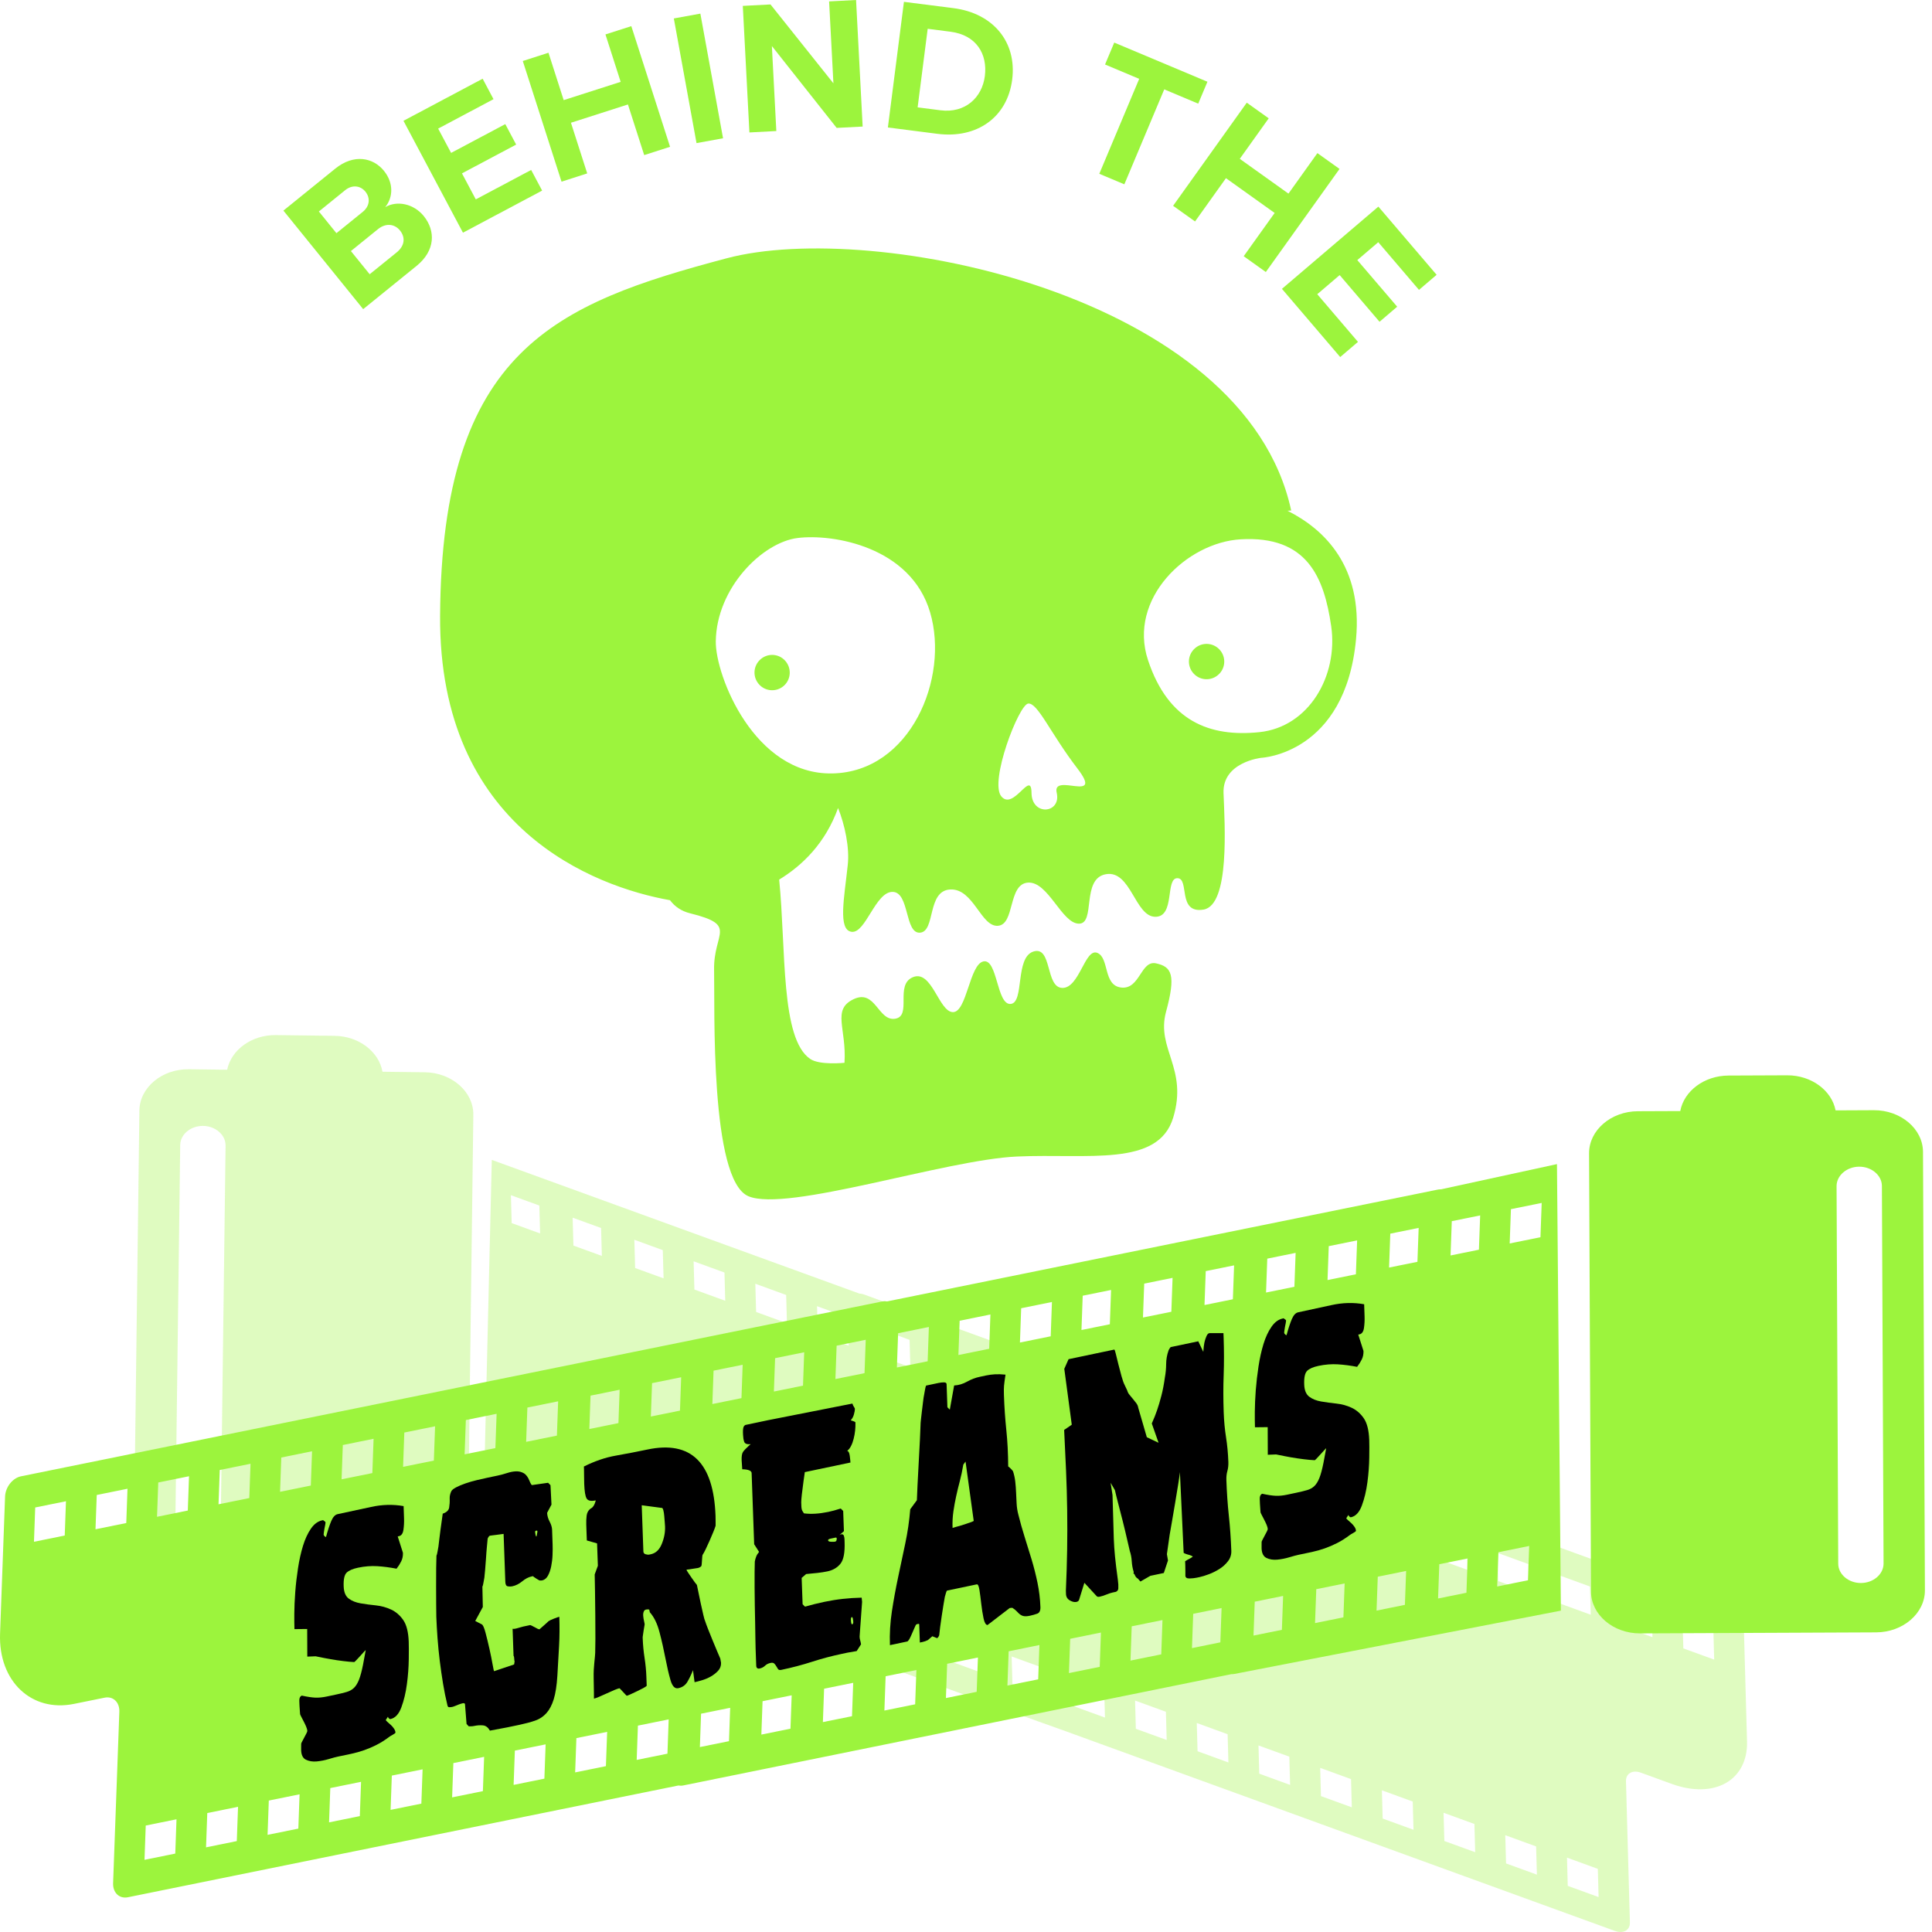 <svg width="225" height="225" viewBox="0 0 225 225" fill="none" xmlns="http://www.w3.org/2000/svg">
<g opacity="0.8">
<path opacity="0.4" d="M56.274 177.047C56.467 177.117 123.578 201.479 123.758 201.491L188.066 224.875C188.543 225.047 188.995 225.043 189.324 224.854C189.652 224.669 189.829 224.316 189.817 223.88L189.361 207.441C189.336 206.533 190.121 206.089 191.111 206.45L194.702 207.757C199.662 209.557 203.577 207.338 203.458 202.802L203.092 189.649C203.08 189.214 202.879 188.725 202.534 188.293C202.188 187.862 201.724 187.525 201.248 187.348L100.642 150.763C100.445 150.689 100.26 150.66 100.083 150.648L57.273 135.079L56.274 177.047ZM134.676 166.492L134.766 169.688L131.368 168.451L131.278 165.255L134.676 166.492ZM127.489 163.878L127.58 167.075L124.182 165.838L124.091 162.642L127.489 163.878ZM120.303 161.265L120.393 164.462L116.995 163.225L116.905 160.028L120.303 161.265ZM117.907 196.108L117.817 192.912L121.215 194.148L121.305 197.345L117.907 196.108ZM113.116 158.652L113.207 161.849L109.809 160.612L109.718 157.415L113.116 158.652ZM110.721 193.495L110.63 190.298L114.029 191.535L114.119 194.732L110.721 193.495ZM105.93 156.039L106.02 159.235L102.622 157.999L102.532 154.802L105.93 156.039ZM103.534 190.882L103.444 187.685L106.842 188.922L106.932 192.119L103.534 190.882ZM77.279 148.877L73.967 147.673L73.877 144.386L77.188 145.59L77.279 148.877ZM70.092 146.264L66.781 145.06L66.69 141.81L70.002 143.013L70.092 146.264ZM59.5 139.192L62.811 140.396L62.902 143.646L59.59 142.442L59.5 139.192ZM60.506 175.326L60.416 172.039L63.728 173.242L63.818 176.53L60.506 175.326ZM67.409 177.836L67.319 174.549L70.91 175.856L71 179.143L67.409 177.836ZM74.596 180.449L74.505 177.162L78.096 178.469L78.187 181.756L74.596 180.449ZM80.779 146.892L84.371 148.199L84.461 151.486L80.87 150.179L80.779 146.892ZM81.782 183.063L81.692 179.776L85.283 181.082L85.373 184.369L81.782 183.063ZM87.966 149.505L91.557 150.812L91.647 154.099L88.056 152.793L87.966 149.505ZM88.969 185.676L88.878 182.389L92.469 183.695L92.56 186.983L88.969 185.676ZM95.152 152.119L98.743 153.425L98.834 156.712L95.243 155.406L95.152 152.119ZM96.155 188.289L96.064 185.002L99.656 186.309L99.746 189.596L96.155 188.289ZM125.094 198.722L125.003 195.434L128.594 196.741L128.685 200.028L125.094 198.722ZM132.28 201.335L132.19 198.048L135.781 199.354L135.871 202.641L132.28 201.335ZM138.46 167.778L142.051 169.084L142.141 172.371L138.55 171.065L138.46 167.778ZM139.467 203.948L139.376 200.661L142.967 201.968L143.058 205.255L139.467 203.948ZM145.646 170.391L149.237 171.698L149.328 174.985L145.737 173.678L145.646 170.391ZM146.653 206.561L146.563 203.274L150.154 204.581L150.244 207.868L146.653 206.561ZM152.833 173.004L156.424 174.311L156.514 177.598L152.923 176.291L152.833 173.004ZM153.839 209.175L153.749 205.887L157.34 207.194L157.431 210.481L153.839 209.175ZM160.019 175.617L163.61 176.924L163.701 180.211L160.11 178.904L160.019 175.617ZM161.026 211.788L160.935 208.501L164.527 209.807L164.617 213.094L161.026 211.788ZM167.206 178.231L170.797 179.537L170.887 182.824L167.296 181.518L167.206 178.231ZM168.208 214.401L168.118 211.114L171.709 212.421L171.799 215.708L168.208 214.401ZM174.392 180.844L177.983 182.15L178.074 185.438L174.482 184.131L174.392 180.844ZM175.395 217.014L175.304 213.727L178.895 215.034L178.986 218.321L175.395 217.014ZM181.578 183.457L185.17 184.764L185.26 188.051L181.669 186.744L181.578 183.457ZM182.581 219.628L182.491 216.34L186.082 217.647L186.172 220.934L182.581 219.628ZM188.855 189.357L188.765 186.07L192.356 187.377L192.446 190.664L188.855 189.357ZM196.042 191.971L195.951 188.684L199.542 189.99L199.633 193.277L196.042 191.971Z" fill="#9CF43D"/>
<path opacity="0.4" d="M55.087 132.758L55.124 129.832C55.157 127.149 52.621 124.918 49.482 124.877L44.543 124.815C44.136 122.49 41.803 120.669 38.972 120.632L32.135 120.546C29.303 120.509 26.924 122.268 26.456 124.581L21.998 124.523C18.863 124.482 16.266 126.648 16.233 129.331L15.584 180.38C15.551 183.063 18.086 185.294 21.225 185.335L48.706 185.688C51.841 185.729 54.437 183.564 54.47 180.881L54.507 177.955L55.087 132.758ZM25.708 177.376C25.692 178.617 24.492 179.619 23.037 179.603C21.587 179.582 20.412 178.551 20.424 177.31L20.987 133.349C21.003 132.108 22.203 131.106 23.658 131.122C25.108 131.143 26.283 132.174 26.271 133.415L25.708 177.376Z" fill="#9CF43D"/>
</g>
<path d="M51.253 71.712C51.105 96.456 69.192 103.264 78.031 104.838C78.565 105.557 79.333 106.112 80.397 106.37C85.99 107.759 83.072 108.602 83.163 112.957C83.257 117.304 82.661 137.405 87.156 139.311C91.647 141.21 110.076 135.063 118.421 134.689C126.758 134.315 134.877 135.934 136.627 130.169C138.378 124.404 134.622 122.157 135.797 117.83C136.972 113.508 136.451 112.591 134.643 112.193C132.843 111.794 132.773 115.237 130.6 115.011C128.434 114.79 129.223 111.544 127.785 110.968C126.347 110.397 125.71 115.094 123.717 115.053C121.724 115.007 122.55 110.134 120.36 110.812C118.174 111.494 119.329 116.774 117.702 116.918C116.066 117.07 116.177 111.63 114.538 111.963C112.899 112.291 112.599 117.908 110.971 117.871C109.344 117.838 108.535 112.928 106.345 113.791C104.159 114.654 106.25 118.315 104.253 118.64C102.252 118.96 101.969 115.147 99.405 116.367C96.841 117.584 98.612 119.798 98.349 123.772C98.349 123.772 95.469 124.076 94.363 123.328C90.883 120.982 91.553 110.57 90.743 102.438C93.443 100.791 96.122 98.202 97.601 94.101C98.39 96.074 98.949 98.687 98.731 100.721C98.329 104.521 97.552 108.318 99.183 108.519C100.814 108.721 101.961 103.839 103.954 103.868C105.942 103.893 105.342 108.778 107.158 108.618C108.97 108.458 107.939 103.737 110.655 103.589C113.383 103.441 114.234 107.977 116.227 107.817C118.22 107.661 117.369 102.94 119.723 102.788C122.078 102.64 123.651 107.55 125.644 107.57C127.637 107.599 125.887 102.319 128.792 101.81C131.697 101.3 132.177 106.736 134.532 106.769C136.89 106.798 135.674 102.257 137.12 102.274C138.571 102.29 137.071 106.436 140.157 105.931C143.247 105.425 142.63 95.991 142.491 92.367C142.355 88.743 146.891 88.254 146.891 88.254C146.891 88.254 156.679 87.823 157.924 74.428C158.712 65.943 154.217 61.625 149.94 59.484C150.084 59.48 150.215 59.468 150.371 59.455C144.94 34.297 101.698 25.549 84.638 30.077C64.693 35.369 51.442 40.739 51.253 71.712ZM133.694 76.869C131.335 69.736 138.193 63.174 144.488 62.808C152.237 62.36 154.205 67.237 155.031 72.928C155.861 78.689 152.446 84.667 146.665 85.267C140.884 85.867 136.052 84.002 133.694 76.869ZM116.613 92.745C115.195 91.036 118.639 82.083 119.736 81.939C120.837 81.795 122.332 85.399 125.476 89.499C128.644 93.633 122.497 89.902 123.064 92.322C123.623 94.746 120.155 95.088 120.13 92.335C120.105 89.573 118.035 94.463 116.613 92.745ZM108.321 71.318C110.581 78.977 106.024 89.898 96.931 90.075C87.838 90.251 83.315 78.672 83.36 74.703C83.434 68.478 88.775 63.17 92.884 62.656C96.997 62.138 106.07 63.655 108.321 71.318Z" fill="#9CF43D"/>
<path d="M139.113 75.546C138.279 76.322 138.242 77.625 139.019 78.451C139.795 79.285 141.098 79.322 141.924 78.545C142.758 77.769 142.795 76.466 142.018 75.64C141.237 74.806 139.935 74.769 139.113 75.546Z" fill="#9CF43D"/>
<path d="M91.417 76.922C90.645 76.088 89.342 76.051 88.521 76.828C87.687 77.604 87.65 78.907 88.426 79.733C89.203 80.567 90.501 80.604 91.331 79.827C92.149 79.055 92.194 77.756 91.417 76.922Z" fill="#9CF43D"/>
<path d="M181.324 135.572L167.805 138.51C167.686 138.506 167.563 138.514 167.432 138.543L103.317 151.56C103.14 151.531 102.955 151.523 102.758 151.564L2.456 171.928C1.98 172.022 1.515 172.326 1.166 172.77C0.817 173.214 0.611 173.76 0.591 174.29L0.007 190.27C-0.19 195.784 3.656 199.436 8.599 198.438L12.182 197.711C13.172 197.509 13.94 198.241 13.899 199.346L13.172 219.319C13.152 219.849 13.324 220.322 13.645 220.626C13.965 220.934 14.417 221.049 14.89 220.955L79.004 207.938C79.181 207.967 79.37 207.975 79.563 207.934L143.395 194.974C143.514 194.978 143.637 194.97 143.764 194.945L181.78 187.574L181.324 135.572ZM72.163 161.849L72.023 165.735L68.634 166.422L68.773 162.535L72.163 161.849ZM79.329 160.394L79.189 164.281L75.799 164.967L75.939 161.08L79.329 160.394ZM86.491 158.939L86.351 162.826L82.961 163.513L83.101 159.626L86.491 158.939ZM81.507 203.463L81.647 199.576L85.036 198.89L84.897 202.777L81.507 203.463ZM93.657 157.485L93.517 161.372L90.127 162.058L90.267 158.171L93.657 157.485ZM88.668 202.009L88.808 198.122L92.198 197.435L92.058 201.322L88.668 202.009ZM100.823 156.03L100.683 159.917L97.293 160.604L97.433 156.717L100.823 156.03ZM95.834 200.554L95.974 196.667L99.364 195.981L99.224 199.868L95.834 200.554ZM126.092 150.898L129.396 150.229L129.252 154.222L125.948 154.892L126.092 150.898ZM133.254 149.489L136.557 148.819L136.414 152.768L133.11 153.438L133.254 149.489ZM143.58 151.313L140.276 151.983L140.42 148.034L143.723 147.365L143.58 151.313ZM150.745 149.859L147.442 150.529L147.586 146.58L150.889 145.91L150.745 149.859ZM149.287 189.809L145.983 190.479L146.127 186.531L149.431 185.861L149.287 189.809ZM157.907 148.404L154.604 149.074L154.747 145.125L158.051 144.456L157.907 148.404ZM156.453 188.355L153.149 189.025L153.293 185.076L156.596 184.406L156.453 188.355ZM161.913 143.671L165.217 143.001L165.073 146.95L161.77 147.619L161.913 143.671ZM163.614 186.9L160.311 187.57L160.455 183.621L163.758 182.952L163.614 186.9ZM179.401 144.086L175.818 144.813L175.962 140.819L179.544 140.092L179.401 144.086ZM174.363 184.764L174.507 180.77L178.09 180.043L177.946 184.036L174.363 184.764ZM172.235 145.54L168.931 146.21L169.075 142.216L172.379 141.547L172.235 145.54ZM170.78 185.491L167.477 186.161L167.621 182.167L170.924 181.497L170.78 185.491ZM138.817 191.938L138.961 187.944L142.265 187.274L142.121 191.268L138.817 191.938ZM131.656 193.392L131.799 189.399L135.382 188.671L135.239 192.665L131.656 193.392ZM124.49 194.847L124.634 190.853L128.216 190.126L128.073 194.12L124.49 194.847ZM122.365 155.624L118.782 156.351L118.926 152.357L122.509 151.63L122.365 155.624ZM117.324 196.301L117.468 192.308L121.051 191.58L120.907 195.574L117.324 196.301ZM115.2 157.078L111.617 157.805L111.76 153.812L115.343 153.084L115.2 157.078ZM110.162 197.756L110.306 193.762L113.889 193.035L113.745 197.029L110.162 197.756ZM108.034 158.533L104.451 159.26L104.595 155.266L108.177 154.539L108.034 158.533ZM102.996 199.21L103.14 195.217L106.723 194.489L106.579 198.483L102.996 199.21ZM74.148 204.959L74.292 200.965L77.874 200.238L77.731 204.232L74.148 204.959ZM66.982 206.413L67.126 202.42L70.709 201.692L70.565 205.686L66.982 206.413ZM64.858 167.19L61.275 167.917L61.419 163.923L65.001 163.196L64.858 167.19ZM59.816 207.868L59.96 203.874L63.543 203.147L63.399 207.141L59.816 207.868ZM57.692 168.645L54.109 169.372L54.253 165.378L57.836 164.651L57.692 168.645ZM52.654 209.322L52.798 205.329L56.381 204.601L56.237 208.595L52.654 209.322ZM50.526 170.099L46.943 170.826L47.087 166.833L50.67 166.105L50.526 170.099ZM45.488 210.777L45.632 206.783L49.215 206.056L49.071 210.05L45.488 210.777ZM43.364 171.554L39.781 172.281L39.925 168.287L43.508 167.56L43.364 171.554ZM38.322 212.232L38.466 208.238L42.049 207.51L41.905 211.504L38.322 212.232ZM36.198 173.008L32.615 173.735L32.759 169.742L36.342 169.014L36.198 173.008ZM31.161 213.686L31.305 209.692L34.888 208.965L34.744 212.959L31.161 213.686ZM29.032 174.463L25.449 175.19L25.593 171.196L29.176 170.469L29.032 174.463ZM23.995 215.141L24.139 211.147L27.722 210.419L27.578 214.413L23.995 215.141ZM21.871 175.917L18.288 176.645L18.431 172.651L22.014 171.923L21.871 175.917ZM16.829 216.595L16.973 212.601L20.556 211.874L20.412 215.868L16.829 216.595ZM11.122 178.099L11.266 174.105L14.848 173.378L14.705 177.372L11.122 178.099ZM3.956 179.554L4.1 175.56L7.683 174.833L7.539 178.826L3.956 179.554Z" fill="#9CF43D"/>
<path d="M185.276 182.442L185.289 185.368C185.301 188.051 187.877 190.237 191.012 190.224L218.492 190.105C221.628 190.093 224.187 187.882 224.175 185.199L223.953 134.151C223.941 131.468 221.365 129.282 218.229 129.294L213.771 129.315C213.323 126.997 210.957 125.218 208.13 125.23L201.293 125.259C198.462 125.271 196.111 127.071 195.684 129.393L190.745 129.413C187.61 129.425 185.05 131.636 185.063 134.319L185.075 137.245L185.276 182.442ZM213.886 138.144C213.882 136.899 215.066 135.88 216.516 135.872C217.967 135.864 219.162 136.879 219.166 138.12L219.359 182.085C219.364 183.326 218.18 184.349 216.73 184.357C215.279 184.365 214.084 183.35 214.08 182.109L213.886 138.144Z" fill="#9CF43D"/>
<path d="M35.072 203.841C35.068 203.755 35.068 203.615 35.072 203.418C35.077 203.221 35.077 203.106 35.077 203.077C35.077 203.048 35.109 202.962 35.183 202.822C35.257 202.678 35.34 202.522 35.434 202.346C35.529 202.169 35.611 202.013 35.685 201.869C35.759 201.725 35.796 201.627 35.791 201.569C35.787 201.458 35.742 201.298 35.656 201.088C35.57 200.879 35.471 200.677 35.364 200.472C35.257 200.271 35.159 200.086 35.077 199.917C34.99 199.753 34.949 199.654 34.949 199.626C34.949 199.568 34.937 199.424 34.916 199.186C34.896 198.952 34.883 198.763 34.879 198.623L34.859 198.077C34.846 197.768 34.941 197.567 35.138 197.468C35.796 197.612 36.326 197.69 36.728 197.707C37.131 197.723 37.571 197.678 38.039 197.579L39.107 197.353C39.596 197.251 40.015 197.148 40.361 197.049C40.706 196.951 40.993 196.79 41.219 196.573C41.445 196.355 41.642 196.039 41.807 195.624C41.971 195.209 42.132 194.617 42.283 193.848L42.592 192.172C42.571 192.176 42.489 192.258 42.349 192.414C42.209 192.571 42.057 192.739 41.897 192.912C41.733 193.088 41.589 193.244 41.458 193.384C41.326 193.524 41.252 193.581 41.227 193.561C40.891 193.549 40.467 193.507 39.962 193.446C39.457 193.384 38.964 193.31 38.491 193.228C38.019 193.146 37.439 193.031 36.761 192.891L35.787 192.928L35.775 189.711L34.292 189.727C34.275 189.279 34.271 188.671 34.275 187.907C34.279 187.143 34.321 186.309 34.386 185.405C34.452 184.501 34.563 183.576 34.707 182.627C34.85 181.678 35.048 180.811 35.286 180.026C35.529 179.241 35.833 178.576 36.206 178.033C36.58 177.487 37.024 177.162 37.534 177.056L37.632 177.035C37.677 177.08 37.735 177.125 37.805 177.166C37.875 177.208 37.907 177.257 37.912 177.314C37.912 177.372 37.899 177.466 37.871 177.598C37.842 177.729 37.813 177.877 37.784 178.038C37.755 178.198 37.735 178.346 37.714 178.477C37.698 178.609 37.69 178.687 37.69 178.715C37.69 178.773 37.727 178.835 37.797 178.904C37.866 178.974 37.924 179.003 37.969 178.995C38.187 178.185 38.397 177.557 38.594 177.105C38.791 176.653 39.033 176.398 39.325 176.336C40.619 176.065 41.91 175.786 43.204 175.502C44.494 175.215 45.764 175.182 47.005 175.4L47.054 176.83C47.07 177.277 47.046 177.721 46.984 178.157C46.922 178.592 46.746 178.843 46.454 178.904L46.318 178.933L46.926 180.84C46.939 181.205 46.873 181.534 46.725 181.834C46.577 182.134 46.397 182.418 46.183 182.689C45.414 182.541 44.671 182.442 43.948 182.397C43.228 182.352 42.477 182.409 41.696 182.574C41.071 182.705 40.632 182.898 40.369 183.149C40.11 183.404 39.991 183.934 40.024 184.747C40.048 185.421 40.245 185.894 40.611 186.169C40.981 186.444 41.441 186.629 41.996 186.724C42.551 186.818 43.142 186.9 43.775 186.962C44.408 187.028 44.999 187.192 45.562 187.455C46.121 187.718 46.59 188.129 46.972 188.684C47.35 189.238 47.559 190.077 47.6 191.198C47.617 191.617 47.617 192.295 47.605 193.232C47.592 194.165 47.522 195.135 47.387 196.137C47.255 197.14 47.037 198.04 46.742 198.837C46.446 199.634 46.018 200.09 45.46 200.205C45.414 200.213 45.357 200.184 45.287 200.115C45.217 200.045 45.18 199.983 45.18 199.925L44.925 200.316C44.95 200.369 45.02 200.443 45.135 200.546C45.25 200.649 45.377 200.764 45.517 200.887C45.657 201.014 45.78 201.158 45.887 201.318C45.994 201.479 46.051 201.631 46.055 201.77C46.055 201.828 45.953 201.91 45.743 202.025C45.534 202.14 45.406 202.214 45.365 202.251C44.839 202.646 44.342 202.962 43.865 203.2C43.393 203.443 42.908 203.648 42.423 203.821C41.934 203.993 41.433 204.133 40.923 204.244C40.434 204.347 39.908 204.458 39.354 204.573C39.107 204.622 38.754 204.721 38.285 204.86C37.821 205 37.353 205.09 36.88 205.136C36.412 205.177 35.993 205.111 35.627 204.934C35.282 204.77 35.093 204.4 35.072 203.841Z" fill="black"/>
<path d="M52.091 198.524C51.907 197.772 51.742 196.959 51.598 196.088C51.455 195.213 51.327 194.329 51.216 193.438C51.105 192.542 51.019 191.65 50.953 190.763C50.888 189.875 50.842 189.049 50.813 188.293C50.805 188.014 50.797 187.533 50.797 186.859C50.797 186.181 50.793 185.47 50.789 184.723C50.785 183.975 50.789 183.26 50.797 182.582C50.805 181.904 50.818 181.436 50.83 181.177C50.871 181.111 50.916 180.938 50.961 180.663C51.007 180.384 51.039 180.203 51.06 180.112C51.077 179.969 51.109 179.714 51.15 179.352C51.191 178.991 51.241 178.609 51.294 178.198C51.348 177.791 51.401 177.405 51.455 177.043C51.508 176.677 51.545 176.423 51.561 176.279C52.005 176.131 52.256 175.893 52.309 175.572C52.362 175.252 52.387 174.894 52.371 174.5C52.362 174.249 52.42 173.982 52.543 173.703C52.605 173.546 52.79 173.39 53.098 173.226C53.406 173.062 53.772 172.91 54.195 172.762C54.614 172.618 55.062 172.486 55.531 172.375C55.999 172.265 56.422 172.166 56.8 172.088L57.938 171.85C58.316 171.771 58.69 171.669 59.056 171.55C59.422 171.43 59.767 171.365 60.091 171.352C60.416 171.34 60.716 171.41 60.991 171.566C61.267 171.722 61.488 172.018 61.665 172.462C61.714 172.593 61.768 172.708 61.829 172.807C61.887 172.91 61.928 172.955 61.953 172.951L63.83 172.684L64.11 172.963L64.225 175.227L63.719 176.18C63.732 176.517 63.826 176.858 64.007 177.199C64.188 177.54 64.282 177.853 64.295 178.136L64.356 179.862C64.369 180.227 64.369 180.638 64.348 181.09C64.332 181.546 64.278 181.986 64.192 182.413C64.106 182.841 63.978 183.206 63.81 183.51C63.641 183.815 63.411 183.995 63.124 184.057C63.078 184.065 63 184.069 62.889 184.065C62.844 184.073 62.709 184.004 62.479 183.856C62.248 183.708 62.109 183.609 62.064 183.56L61.928 183.589C61.55 183.667 61.18 183.86 60.819 184.16C60.457 184.46 60.067 184.657 59.644 184.743C59.487 184.776 59.319 184.776 59.138 184.743C58.957 184.71 58.863 184.542 58.85 184.23L58.649 178.637C58.604 178.646 58.505 178.662 58.349 178.678C58.193 178.699 58.025 178.72 57.848 178.744C57.667 178.769 57.503 178.789 57.347 178.806C57.191 178.826 57.088 178.839 57.047 178.847C57.002 178.855 56.948 178.909 56.882 179.007C56.817 179.106 56.788 179.184 56.788 179.237C56.771 179.41 56.743 179.714 56.702 180.145C56.66 180.577 56.628 181.029 56.599 181.501C56.57 181.974 56.537 182.418 56.496 182.837C56.455 183.256 56.426 183.552 56.41 183.724C56.389 183.815 56.356 183.995 56.311 184.275C56.266 184.554 56.221 184.723 56.18 184.788L56.229 187.151L55.346 188.778L56.102 189.168C56.237 189.226 56.385 189.546 56.541 190.134C56.697 190.722 56.849 191.346 56.997 192.008C57.145 192.669 57.269 193.273 57.363 193.816C57.462 194.362 57.519 194.629 57.544 194.625L59.874 193.84C59.874 193.811 59.882 193.754 59.902 193.664C59.923 193.573 59.931 193.516 59.931 193.487C59.906 193.438 59.89 193.327 59.886 193.158C59.882 192.99 59.853 192.883 59.808 192.838L59.697 189.686C59.812 189.719 60.017 189.69 60.317 189.6C60.617 189.509 60.823 189.452 60.934 189.427L61.735 189.259C61.755 189.255 61.821 189.275 61.924 189.325C62.027 189.374 62.142 189.435 62.269 189.505C62.396 189.579 62.507 189.637 62.61 189.686C62.713 189.735 62.787 189.756 62.832 189.744C63.05 189.559 63.218 189.407 63.337 189.3C63.456 189.189 63.572 189.086 63.678 188.996C63.789 188.901 63.851 188.84 63.876 188.807C63.986 188.729 64.196 188.626 64.504 188.507C64.812 188.388 65.026 188.314 65.137 188.289C65.178 189.464 65.17 190.607 65.108 191.704C65.047 192.805 64.981 193.955 64.911 195.155C64.841 196.301 64.697 197.209 64.488 197.892C64.278 198.574 63.991 199.112 63.637 199.51C63.28 199.909 62.844 200.201 62.322 200.382C61.801 200.562 61.193 200.723 60.502 200.87L59.064 201.17L57.055 201.548C56.841 201.17 56.57 200.965 56.241 200.936C55.913 200.907 55.584 200.928 55.251 200.998C55.14 201.023 55.033 201.035 54.935 201.043C54.832 201.051 54.725 201.051 54.614 201.047C54.594 201.051 54.553 201.018 54.491 200.944C54.433 200.87 54.38 200.813 54.335 200.768L54.15 198.434C54.101 198.36 54.01 198.335 53.879 198.364C53.747 198.393 53.599 198.438 53.447 198.496C53.291 198.557 53.143 198.615 52.999 198.676C52.856 198.734 52.749 198.771 52.683 198.783C52.527 198.816 52.4 198.828 52.297 198.82C52.186 198.816 52.12 198.717 52.091 198.524ZM62.585 178.403L62.581 178.317C62.581 178.263 62.532 178.243 62.446 178.259C62.355 178.28 62.314 178.329 62.318 178.415C62.318 178.473 62.335 178.576 62.364 178.724C62.392 178.872 62.425 178.941 62.47 178.933C62.491 178.929 62.511 178.855 62.528 178.707C62.548 178.568 62.569 178.465 62.585 178.403Z" fill="black"/>
<path d="M75.606 187.443C75.29 187.398 75.089 187.455 75.007 187.611C74.92 187.771 74.887 187.96 74.908 188.182C74.928 188.404 74.961 188.622 75.015 188.836C75.068 189.049 75.085 189.189 75.064 189.251C75.043 189.341 75.007 189.559 74.953 189.908C74.9 190.257 74.863 190.508 74.846 190.652L74.85 190.82C74.879 191.576 74.949 192.324 75.064 193.064C75.179 193.803 75.253 194.547 75.278 195.307L75.315 196.318C75.274 196.384 75.142 196.474 74.92 196.593C74.698 196.712 74.456 196.832 74.193 196.959C73.93 197.086 73.679 197.201 73.449 197.308C73.219 197.415 73.067 197.473 73.001 197.485C72.981 197.489 72.927 197.444 72.845 197.349C72.763 197.255 72.668 197.152 72.566 197.049C72.463 196.947 72.369 196.844 72.286 196.749C72.204 196.655 72.151 196.61 72.13 196.614C72.019 196.638 71.826 196.704 71.547 196.819C71.272 196.934 70.972 197.066 70.651 197.218C70.331 197.37 70.031 197.501 69.755 197.616C69.48 197.731 69.283 197.801 69.172 197.822C69.168 197.711 69.168 197.514 69.168 197.23C69.168 196.947 69.164 196.667 69.155 196.384C69.143 196.075 69.139 195.78 69.139 195.496C69.139 195.213 69.139 195.015 69.135 194.904C69.135 194.847 69.139 194.699 69.151 194.457C69.164 194.214 69.184 193.964 69.209 193.705C69.234 193.446 69.258 193.191 69.283 192.949C69.308 192.702 69.32 192.554 69.316 192.497C69.328 192.242 69.336 191.695 69.34 190.861C69.344 190.027 69.34 189.123 69.328 188.154C69.316 187.18 69.303 186.247 69.295 185.343C69.283 184.443 69.275 183.782 69.258 183.359L69.628 182.348L69.534 179.743L68.342 179.402L68.297 178.181L68.276 177.549C68.264 177.183 68.28 176.834 68.321 176.501C68.367 176.168 68.506 175.905 68.749 175.712C68.971 175.609 69.135 175.42 69.25 175.141C69.365 174.861 69.398 174.73 69.353 174.738C68.819 174.849 68.473 174.775 68.317 174.512C68.161 174.249 68.071 173.682 68.038 172.815C68.025 172.449 68.017 172.121 68.021 171.825C68.021 171.529 68.021 171.295 68.013 171.126L68.001 170.789C69.258 170.161 70.499 169.733 71.728 169.52C72.956 169.302 74.181 169.068 75.409 168.809C80.467 167.745 83.109 170.325 83.331 176.546C83.335 176.686 83.339 176.903 83.339 177.199C83.339 177.495 83.339 177.66 83.339 177.684C83.298 177.836 83.212 178.07 83.08 178.395C82.945 178.72 82.801 179.061 82.645 179.418C82.489 179.776 82.337 180.104 82.193 180.404C82.045 180.704 81.93 180.918 81.844 181.049C81.819 181.053 81.803 181.127 81.786 181.275C81.77 181.419 81.757 181.571 81.753 181.727C81.749 181.883 81.737 182.035 81.72 182.179C81.704 182.323 81.683 182.397 81.663 182.401C81.556 182.508 81.42 182.578 81.264 182.611C81.174 182.627 81.059 182.648 80.911 182.664C80.767 182.681 80.627 182.701 80.492 182.73C80.356 182.759 80.18 182.783 79.954 182.8C79.954 182.857 80.015 182.972 80.134 183.145C80.254 183.317 80.385 183.511 80.525 183.72C80.668 183.93 80.804 184.119 80.931 184.291C81.059 184.46 81.137 184.558 81.162 184.583C81.186 184.69 81.244 184.953 81.326 185.376C81.408 185.795 81.503 186.247 81.609 186.736C81.716 187.221 81.815 187.665 81.909 188.071C82.004 188.474 82.074 188.716 82.119 188.79C82.168 188.951 82.275 189.238 82.435 189.657C82.596 190.077 82.776 190.516 82.969 190.985C83.167 191.453 83.352 191.893 83.52 192.308C83.693 192.723 83.816 193.01 83.886 193.162C83.939 193.433 83.968 193.598 83.972 193.651C83.984 194.017 83.865 194.329 83.619 194.592C83.368 194.855 83.08 195.081 82.752 195.262C82.423 195.443 82.078 195.587 81.725 195.689C81.367 195.792 81.092 195.866 80.89 195.907L80.706 194.506C80.5 195.028 80.278 195.484 80.048 195.874C79.814 196.26 79.465 196.507 78.996 196.606C78.594 196.692 78.294 196.38 78.088 195.673C77.883 194.966 77.686 194.111 77.492 193.109C77.299 192.106 77.073 191.1 76.81 190.097C76.551 189.095 76.173 188.318 75.684 187.771L75.606 187.443ZM74.735 175.301L74.928 180.684C74.933 180.852 75.023 180.959 75.191 181.008C75.36 181.058 75.504 181.07 75.615 181.045L75.783 181.012C76.362 180.889 76.794 180.491 77.069 179.808C77.349 179.13 77.476 178.453 77.451 177.779C77.447 177.692 77.435 177.536 77.418 177.298C77.398 177.064 77.377 176.813 77.357 176.546C77.336 176.283 77.299 176.057 77.25 175.872C77.197 175.687 77.139 175.597 77.073 175.613L74.735 175.301Z" fill="black"/>
<path d="M89.741 193.664C89.474 193.721 89.26 193.828 89.096 193.988C88.931 194.148 88.73 194.255 88.484 194.309C88.216 194.366 88.077 194.251 88.069 193.972L87.999 192.036C87.991 191.786 87.982 191.4 87.974 190.878C87.966 190.356 87.958 189.76 87.945 189.086C87.933 188.412 87.917 187.71 87.904 186.978C87.888 186.247 87.88 185.549 87.88 184.887C87.88 184.225 87.88 183.617 87.88 183.067C87.884 182.516 87.892 182.109 87.904 181.855C87.941 181.649 87.995 181.456 88.069 181.271C88.138 181.086 88.254 180.91 88.401 180.737L87.83 179.841L87.534 171.558C87.526 171.278 87.161 171.126 86.442 171.11L86.372 170.066C86.355 169.59 86.409 169.261 86.54 169.076C86.668 168.895 86.898 168.657 87.222 168.361L87.419 168.193C86.992 168.226 86.746 168.131 86.668 167.905C86.589 167.679 86.548 167.416 86.536 167.108L86.524 166.812C86.52 166.644 86.528 166.479 86.557 166.319C86.585 166.159 86.663 166.035 86.795 165.953L89.47 165.39L99.269 163.459C99.319 163.619 99.38 163.747 99.45 163.845C99.52 163.944 99.557 164.022 99.561 164.076C99.565 164.215 99.528 164.429 99.45 164.712C99.372 165 99.245 165.23 99.072 165.407C99.117 165.427 99.208 165.456 99.343 165.497C99.479 165.538 99.569 165.584 99.619 165.629L99.623 165.756C99.631 166.007 99.619 166.294 99.586 166.611C99.553 166.931 99.495 167.244 99.417 167.556C99.339 167.868 99.237 168.152 99.109 168.402C98.982 168.657 98.834 168.842 98.657 168.965C98.813 168.99 98.916 169.187 98.965 169.557C99.011 169.927 99.039 170.185 99.043 170.325L93.727 171.443C93.727 171.472 93.714 171.574 93.686 171.747C93.657 171.919 93.628 172.141 93.591 172.4C93.554 172.663 93.529 172.864 93.513 173.008C93.476 173.242 93.431 173.592 93.381 174.052C93.332 174.512 93.307 174.816 93.311 174.956L93.328 175.42C93.332 175.56 93.349 175.683 93.377 175.79C93.402 175.897 93.488 176.049 93.628 176.246C94.462 176.353 95.403 176.295 96.451 176.078C96.697 176.028 96.923 175.971 97.137 175.913C97.347 175.856 97.577 175.786 97.819 175.708L97.918 175.687L98.197 175.967L98.283 178.321L97.761 178.769L97.926 178.691C98.103 178.654 98.218 178.699 98.267 178.831C98.316 178.962 98.345 179.098 98.349 179.237L98.361 179.574C98.407 180.807 98.246 181.653 97.881 182.109C97.515 182.565 97.01 182.865 96.364 183.001C96.007 183.075 95.621 183.137 95.21 183.182C94.795 183.227 94.355 183.272 93.883 183.313L93.361 183.761L93.472 186.831L93.751 187.11C94.129 187.003 94.507 186.9 94.885 186.806C95.263 186.711 95.641 186.625 96.019 186.547C96.734 186.399 97.441 186.284 98.148 186.206C98.85 186.128 99.586 186.079 100.35 186.062L100.399 186.559L100.108 190.602C100.112 190.742 100.132 190.882 100.173 191.013C100.21 191.145 100.247 191.309 100.276 191.498L99.767 192.283L98.694 192.468L98.057 192.603C96.853 192.858 95.691 193.166 94.573 193.528C93.451 193.89 92.256 194.206 90.986 194.473C90.809 194.51 90.682 194.481 90.612 194.383C90.542 194.284 90.476 194.177 90.415 194.066C90.353 193.951 90.279 193.848 90.185 193.754C90.086 193.647 89.942 193.618 89.741 193.664ZM97.067 179.118L96.734 179.188C96.533 179.229 96.434 179.295 96.438 179.377C96.442 179.488 96.562 179.55 96.8 179.554C97.034 179.562 97.186 179.558 97.256 179.541C97.392 179.513 97.453 179.385 97.445 179.163C97.441 179.077 97.383 179.048 97.272 179.073L97.067 179.118ZM99.372 188.971L99.368 188.844C99.364 188.733 99.347 188.614 99.323 188.495C99.294 188.375 99.261 188.318 99.216 188.326C99.126 188.343 99.085 188.454 99.093 188.647C99.105 189.012 99.159 189.185 99.245 189.164C99.311 189.152 99.356 189.086 99.372 188.971Z" fill="black"/>
<path d="M106.887 189.127C106.797 189.148 106.735 189.164 106.702 189.189C106.67 189.209 106.6 189.345 106.497 189.592C106.394 189.838 106.255 190.159 106.078 190.549C105.901 190.939 105.757 191.149 105.646 191.169L103.641 191.593C103.592 190.274 103.67 188.959 103.871 187.648C104.073 186.333 104.311 185.023 104.59 183.708C104.87 182.393 105.149 181.078 105.425 179.763C105.704 178.448 105.897 177.117 106.008 175.765L106.78 174.713C106.789 174.372 106.813 173.789 106.854 172.963C106.891 172.137 106.941 171.25 106.994 170.309C107.052 169.364 107.097 168.48 107.134 167.654C107.171 166.828 107.195 166.245 107.208 165.904C107.204 165.818 107.22 165.625 107.253 165.321C107.286 165.016 107.327 164.684 107.368 164.322C107.409 163.96 107.454 163.599 107.5 163.237C107.541 162.876 107.582 162.605 107.623 162.428C107.643 162.342 107.676 162.157 107.721 161.877C107.767 161.598 107.812 161.429 107.853 161.364L109.291 161.06C109.513 161.014 109.727 160.99 109.928 160.99C110.129 160.99 110.232 161.06 110.24 161.199L110.335 163.891L110.614 164.17L111.119 161.351C111.633 161.327 112.134 161.179 112.619 160.908C113.104 160.636 113.601 160.447 114.115 160.341L114.85 160.184C115.183 160.115 115.532 160.069 115.89 160.049C116.247 160.032 116.654 160.045 117.102 160.09C117.012 160.673 116.954 161.101 116.929 161.376C116.905 161.651 116.901 162.009 116.917 162.457C116.966 163.887 117.061 165.251 117.196 166.549C117.332 167.847 117.406 169.257 117.414 170.781C117.484 170.822 117.583 170.909 117.71 171.036C117.837 171.163 117.924 171.266 117.973 171.34C118.096 171.71 118.187 172.108 118.236 172.536C118.285 172.963 118.318 173.403 118.335 173.851C118.351 174.27 118.372 174.697 118.396 175.128C118.421 175.56 118.487 175.979 118.593 176.377C118.803 177.236 119.05 178.103 119.325 178.978C119.604 179.854 119.875 180.733 120.143 181.625C120.41 182.516 120.64 183.42 120.829 184.34C121.018 185.261 121.133 186.198 121.166 187.151C121.182 187.57 121.059 187.829 120.804 187.923C120.549 188.018 120.266 188.1 119.954 188.166C119.641 188.232 119.399 188.248 119.23 188.211C119.062 188.178 118.918 188.112 118.803 188.026C118.688 187.94 118.565 187.821 118.437 187.681C118.31 187.537 118.129 187.393 117.899 187.245C117.743 187.25 117.64 187.258 117.595 187.266L115.006 189.251C114.805 189.238 114.649 188.975 114.542 188.458C114.435 187.944 114.345 187.389 114.279 186.798C114.213 186.206 114.144 185.668 114.07 185.191C113.996 184.714 113.893 184.488 113.757 184.513L110.281 185.244C110.261 185.249 110.224 185.335 110.17 185.499C110.121 185.668 110.076 185.824 110.035 185.972C109.998 186.148 109.944 186.444 109.883 186.851C109.817 187.262 109.751 187.697 109.677 188.166C109.603 188.634 109.542 189.078 109.488 189.497C109.435 189.916 109.402 190.216 109.386 190.389C109.386 190.446 109.357 190.52 109.291 190.619C109.225 190.717 109.172 190.771 109.127 190.779L108.58 190.557L108.058 191.005C107.947 191.054 107.845 191.1 107.742 191.137C107.643 191.169 107.549 191.198 107.458 191.219L107.126 191.289L107.052 189.185C107.056 189.119 107.002 189.103 106.887 189.127ZM112.188 170.563C112.077 171.237 111.941 171.87 111.785 172.47C111.625 173.07 111.485 173.657 111.358 174.233C111.23 174.812 111.124 175.404 111.033 176.016C110.943 176.628 110.91 177.269 110.935 177.943C110.98 177.935 111.058 177.91 111.169 177.873C111.28 177.836 111.345 177.816 111.37 177.811C111.436 177.799 111.563 177.762 111.752 177.709C111.941 177.655 112.147 177.59 112.369 177.516C112.59 177.442 112.8 177.368 113.001 177.298C113.203 177.228 113.334 177.17 113.4 177.129L112.447 170.214L112.188 170.563Z" fill="black"/>
<path d="M143.399 180.606C143.415 181.053 143.288 181.456 143.021 181.805C142.754 182.159 142.421 182.463 142.026 182.713C141.632 182.964 141.217 183.174 140.786 183.334C140.354 183.494 139.993 183.605 139.705 183.667L139.372 183.737C139.126 183.79 138.846 183.819 138.534 183.827C138.222 183.835 138.057 183.728 138.049 183.506C138.049 183.478 138.049 183.317 138.049 183.022C138.049 182.726 138.045 182.467 138.037 182.241L138.02 181.822C138.217 181.694 138.369 181.608 138.48 181.555C138.591 181.505 138.735 181.415 138.908 181.296C138.908 181.267 138.854 181.23 138.752 181.181C138.649 181.132 138.534 181.095 138.411 181.062C138.287 181.033 138.168 180.992 138.053 180.947C137.938 180.901 137.872 180.864 137.848 180.84L137.412 171.443C137.396 171.644 137.334 172.096 137.223 172.795C137.112 173.497 136.989 174.257 136.849 175.075C136.71 175.897 136.582 176.657 136.459 177.36C136.34 178.062 136.258 178.518 136.221 178.724L135.896 180.996L136.023 181.731L135.538 183.19L133.969 183.519L132.814 184.184L132.498 183.827C132.477 183.831 132.428 183.798 132.358 183.728C132.288 183.658 132.239 183.597 132.219 183.548L132.108 183.317L132.005 183.256L132.034 183.079C131.906 182.681 131.832 182.27 131.804 181.834C131.779 181.403 131.701 181 131.578 180.634C131.417 179.907 131.236 179.13 131.039 178.313C130.842 177.495 130.653 176.735 130.468 176.041C130.287 175.346 130.135 174.763 130.02 174.294C129.901 173.826 129.844 173.575 129.844 173.547L129.342 172.68L129.564 174.118C129.605 175.297 129.634 176.271 129.65 177.043C129.667 177.816 129.687 178.539 129.712 179.213C129.737 179.858 129.782 180.54 129.852 181.259C129.922 181.978 130.033 182.886 130.185 183.983C130.185 184.012 130.193 184.094 130.209 184.23C130.226 184.369 130.234 184.464 130.238 184.521C130.242 184.661 130.242 184.817 130.238 184.986C130.234 185.158 130.144 185.29 129.967 185.38L129.564 185.466C129.388 185.503 129.153 185.581 128.866 185.696C128.578 185.816 128.311 185.898 128.064 185.951C127.908 185.984 127.793 185.964 127.723 185.894L126.285 184.332L125.681 186.28C125.64 186.432 125.533 186.522 125.357 186.559C125.135 186.605 124.88 186.547 124.592 186.383C124.305 186.218 124.157 185.968 124.145 185.631L124.132 185.253C124.206 183.601 124.256 181.998 124.28 180.458C124.305 178.913 124.305 177.38 124.284 175.86C124.264 174.34 124.219 172.815 124.153 171.291C124.087 169.766 124.013 168.18 123.931 166.529L124.818 165.92L123.947 159.412L124.445 158.29L129.761 157.173C129.807 157.164 129.868 157.329 129.946 157.662C130.024 157.999 130.123 158.401 130.242 158.87C130.361 159.338 130.485 159.806 130.612 160.275C130.739 160.743 130.867 161.088 130.986 161.319L131.278 161.935C131.327 162.124 131.417 162.292 131.549 162.448C131.676 162.605 131.812 162.769 131.951 162.933C132.091 163.102 132.223 163.266 132.338 163.422C132.457 163.583 132.531 163.755 132.56 163.948L133.558 167.379L134.926 168.024L134.137 165.777C134.388 165.218 134.593 164.7 134.754 164.228C134.918 163.755 135.082 163.2 135.251 162.555C135.419 161.914 135.555 161.199 135.662 160.415C135.756 159.913 135.806 159.396 135.81 158.857C135.814 158.319 135.904 157.793 136.089 157.275C136.11 157.214 136.151 157.136 136.216 157.037C136.282 156.938 136.323 156.889 136.344 156.881L139.553 156.207L140.136 157.44C140.165 156.984 140.206 156.622 140.264 156.355C140.321 156.088 140.403 155.837 140.506 155.607C140.609 155.377 140.728 155.258 140.864 155.258H142.482L142.503 155.804C142.556 157.316 142.556 158.767 142.507 160.143C142.454 161.524 142.458 162.97 142.511 164.482C142.548 165.493 142.639 166.455 142.782 167.371C142.926 168.287 143.017 169.249 143.054 170.255C143.066 170.65 143.029 171.003 142.939 171.315C142.848 171.632 142.811 171.985 142.824 172.376C142.873 173.805 142.967 175.178 143.107 176.488C143.251 177.803 143.345 179.176 143.399 180.606Z" fill="black"/>
<path d="M146.924 180.33C146.92 180.244 146.92 180.104 146.924 179.907C146.928 179.71 146.928 179.595 146.928 179.566C146.928 179.537 146.961 179.451 147.035 179.311C147.109 179.167 147.191 179.011 147.286 178.835C147.38 178.658 147.462 178.502 147.536 178.358C147.61 178.214 147.647 178.116 147.643 178.062C147.639 177.951 147.594 177.791 147.508 177.581C147.421 177.372 147.323 177.171 147.216 176.965C147.109 176.764 147.01 176.579 146.928 176.41C146.842 176.246 146.801 176.147 146.801 176.119C146.801 176.061 146.789 175.917 146.768 175.679C146.747 175.445 146.735 175.256 146.731 175.116L146.711 174.57C146.698 174.261 146.793 174.06 146.99 173.961C147.647 174.105 148.177 174.183 148.58 174.2C148.987 174.216 149.422 174.171 149.891 174.072L150.959 173.846C151.448 173.744 151.867 173.641 152.212 173.542C152.557 173.444 152.845 173.284 153.071 173.066C153.297 172.848 153.494 172.532 153.659 172.117C153.823 171.702 153.983 171.11 154.135 170.342L154.448 168.665C154.427 168.669 154.345 168.751 154.205 168.908C154.065 169.064 153.913 169.232 153.753 169.405C153.593 169.581 153.445 169.738 153.318 169.877C153.186 170.017 153.112 170.074 153.087 170.054C152.751 170.042 152.327 170.001 151.822 169.939C151.317 169.877 150.823 169.803 150.351 169.721C149.874 169.639 149.299 169.524 148.621 169.384L147.647 169.421L147.635 166.204L146.152 166.22C146.135 165.773 146.131 165.164 146.135 164.4C146.143 163.636 146.18 162.802 146.246 161.898C146.316 160.994 146.423 160.069 146.567 159.12C146.711 158.171 146.908 157.304 147.146 156.519C147.388 155.735 147.693 155.069 148.071 154.527C148.444 153.98 148.888 153.655 149.398 153.549L149.496 153.528C149.542 153.573 149.599 153.618 149.669 153.66C149.739 153.701 149.772 153.75 149.776 153.807C149.776 153.865 149.763 153.959 149.735 154.091C149.706 154.222 149.677 154.37 149.648 154.531C149.62 154.691 149.599 154.839 149.579 154.97C149.558 155.102 149.554 155.18 149.554 155.209C149.554 155.266 149.591 155.328 149.661 155.398C149.731 155.467 149.788 155.5 149.833 155.488C150.051 154.679 150.261 154.05 150.458 153.598C150.655 153.146 150.897 152.891 151.189 152.83C152.483 152.558 153.774 152.279 155.068 151.991C156.358 151.704 157.628 151.671 158.869 151.893L158.918 153.323C158.934 153.77 158.91 154.214 158.848 154.65C158.786 155.085 158.61 155.336 158.318 155.398L158.182 155.426L158.791 157.333C158.803 157.699 158.737 158.027 158.589 158.327C158.441 158.627 158.261 158.911 158.047 159.182C157.279 159.034 156.535 158.935 155.812 158.89C155.093 158.845 154.341 158.902 153.56 159.067C152.935 159.198 152.496 159.391 152.233 159.642C151.974 159.897 151.855 160.427 151.888 161.24C151.912 161.914 152.11 162.387 152.475 162.662C152.845 162.937 153.305 163.122 153.86 163.217C154.415 163.311 155.006 163.393 155.635 163.459C156.268 163.525 156.859 163.689 157.422 163.952C157.981 164.215 158.45 164.626 158.832 165.181C159.21 165.736 159.419 166.574 159.46 167.695C159.477 168.115 159.477 168.793 159.464 169.729C159.452 170.662 159.382 171.632 159.247 172.634C159.115 173.637 158.897 174.537 158.602 175.334C158.306 176.131 157.878 176.587 157.32 176.702C157.274 176.71 157.217 176.682 157.147 176.612C157.077 176.542 157.04 176.48 157.04 176.423L156.785 176.817C156.81 176.871 156.88 176.945 156.995 177.047C157.11 177.15 157.237 177.265 157.377 177.388C157.517 177.516 157.64 177.659 157.747 177.82C157.854 177.98 157.911 178.132 157.915 178.272C157.92 178.329 157.813 178.411 157.603 178.526C157.394 178.641 157.266 178.715 157.225 178.752C156.699 179.147 156.202 179.463 155.725 179.702C155.249 179.944 154.768 180.149 154.283 180.322C153.794 180.495 153.293 180.634 152.783 180.745C152.294 180.848 151.769 180.959 151.214 181.074C150.967 181.127 150.614 181.222 150.146 181.362C149.677 181.501 149.209 181.592 148.74 181.637C148.272 181.678 147.853 181.612 147.487 181.436C147.138 181.259 146.945 180.893 146.924 180.33Z" fill="black"/>
<path d="M33.006 24.526L39.042 19.64C41.227 17.874 43.471 18.358 44.712 19.891C45.883 21.337 45.768 23.022 44.864 24.123C46.236 23.322 48.18 23.716 49.351 25.163C50.744 26.884 50.703 29.189 48.521 30.96L42.296 36.002L33.006 24.526ZM42.242 24.678C43.068 24.008 43.15 23.059 42.555 22.319C41.983 21.613 41.022 21.481 40.196 22.151L37.135 24.629L39.181 27.156L42.242 24.678ZM46.199 29.391C47.128 28.639 47.247 27.661 46.577 26.835C45.994 26.112 44.975 25.911 44.013 26.691L40.866 29.239L43.052 31.938L46.199 29.391Z" fill="#9CF43D"/>
<path d="M46.988 14.069L56.209 9.167L57.474 11.55L51.027 14.977L52.535 17.808L58.846 14.455L60.112 16.838L53.801 20.191L55.411 23.219L61.858 19.792L63.136 22.196L53.916 27.098L46.988 14.069Z" fill="#9CF43D"/>
<path d="M73.129 12.166L66.493 14.295L68.387 20.195L65.396 21.157L60.884 7.104L63.876 6.143L65.647 11.661L72.282 9.533L70.511 4.01L73.523 3.045L78.035 17.097L75.023 18.063L73.129 12.166Z" fill="#9CF43D"/>
<path d="M78.474 2.149L81.564 1.586L84.206 16.103L81.116 16.666L78.474 2.149Z" fill="#9CF43D"/>
<path d="M89.893 5.362L90.411 15.26L87.276 15.425L86.507 0.686L89.733 0.518L97.059 9.705L96.558 0.164L99.697 0L100.465 14.739L97.437 14.895L89.893 5.362Z" fill="#9CF43D"/>
<path d="M105.272 0.214L111.045 0.949C115.631 1.537 118.441 4.861 117.879 9.27C117.316 13.678 113.761 16.168 109.176 15.585L103.403 14.845L105.272 0.214ZM109.525 12.844C112.422 13.214 114.378 11.345 114.694 8.867C115.023 6.278 113.7 4.08 110.692 3.694L108.038 3.353L106.867 12.503L109.525 12.844Z" fill="#9CF43D"/>
<path d="M132.67 9.183L128.693 7.511L129.765 4.959L140.617 9.52L139.545 12.072L135.588 10.408L130.941 21.465L128.023 20.24L132.67 9.183Z" fill="#9CF43D"/>
<path d="M148.444 24.801L142.774 20.75L139.175 25.791L136.619 23.967L145.198 11.957L147.754 13.781L144.385 18.498L150.055 22.549L153.424 17.832L156.001 19.673L147.417 31.679L144.841 29.839L148.444 24.801Z" fill="#9CF43D"/>
<path d="M160.524 24.062L167.308 32.004L165.254 33.759L160.512 28.207L158.071 30.291L162.715 35.718L160.66 37.473L156.017 32.037L153.408 34.264L158.15 39.815L156.079 41.582L149.295 33.639L160.524 24.062Z" fill="#9CF43D"/>
</svg>
